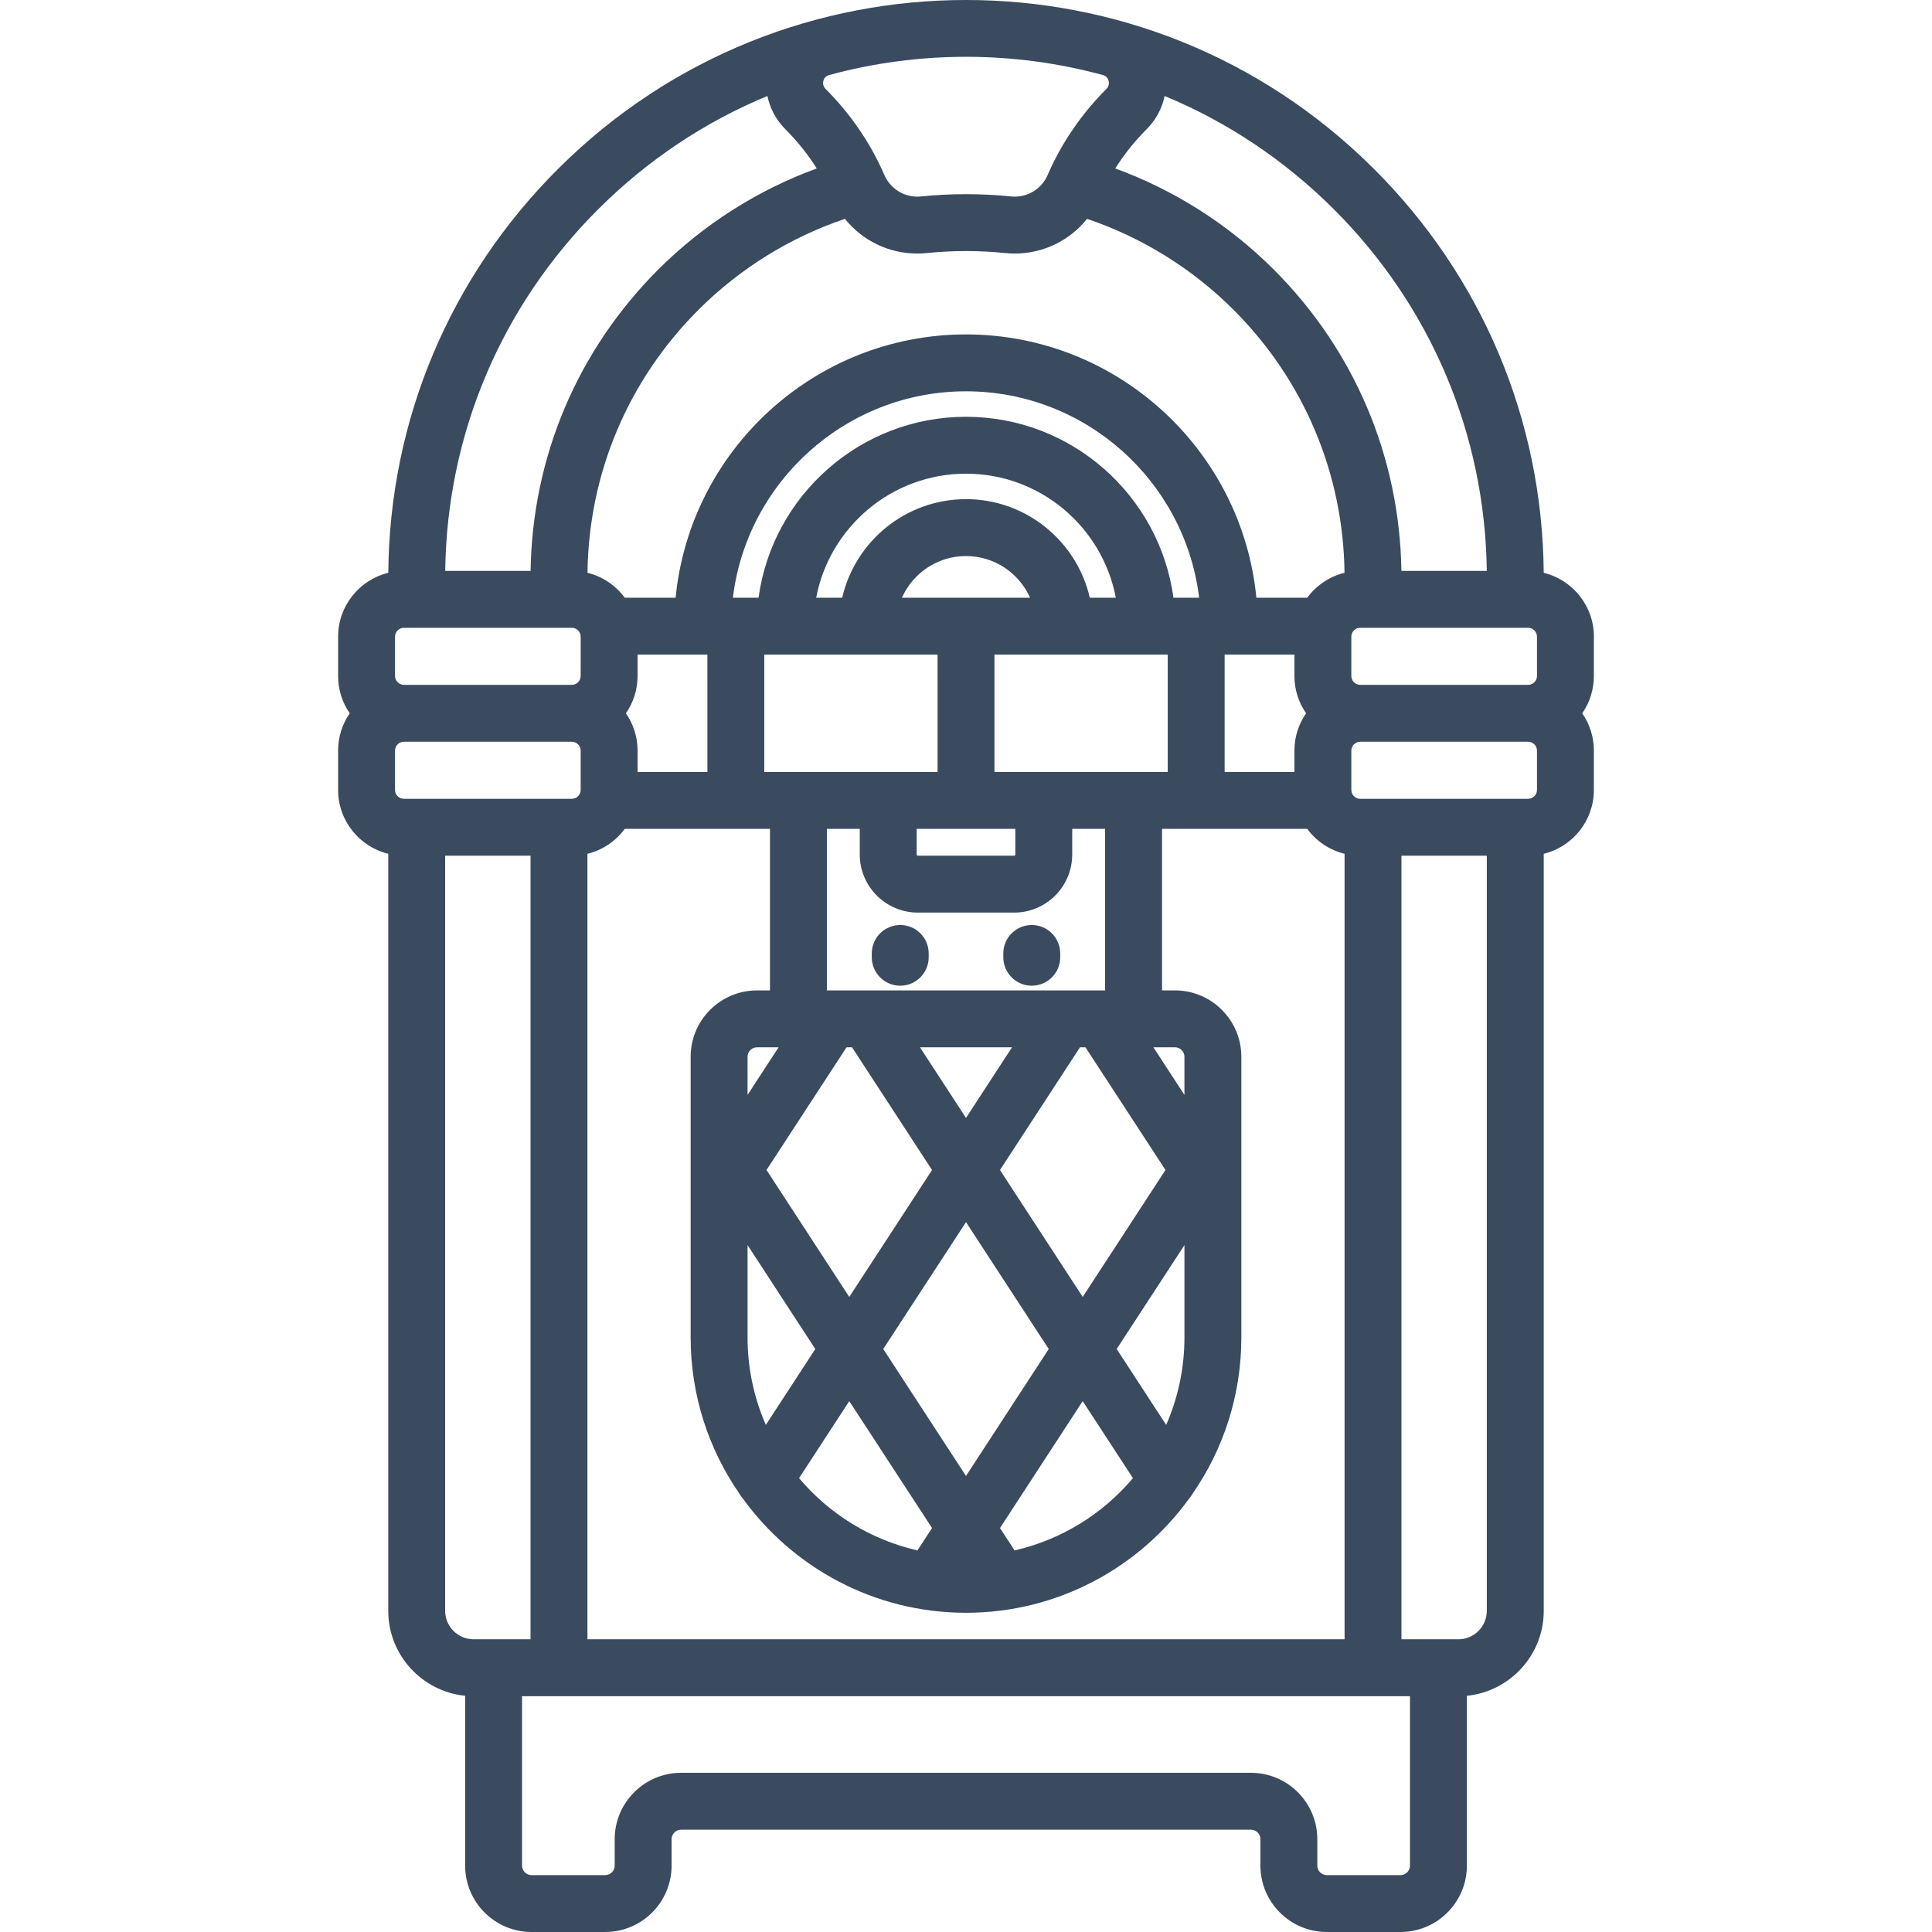 <?xml version="1.0" encoding="UTF-8"?>
<svg width="100px" height="100px" viewBox="0 0 100 100" version="1.1" xmlns="http://www.w3.org/2000/svg">
    <title>icon / furniture / jukebox</title>
    <g id="icon-/-furniture-/-jukebox" stroke="none" stroke-width="1" fill="none" fill-rule="evenodd">
        <path d="M79.554,34.421 L79.554,32.955 C79.554,32.701 79.348,32.495 79.094,32.495 L70.405,32.495 C70.207,32.495 70.039,32.62 69.974,32.795 C69.968,32.816 69.961,32.837 69.955,32.858 C69.949,32.889 69.945,32.921 69.945,32.955 L69.945,34.413 L69.945,34.977 L69.945,34.987 C69.945,35.241 70.151,35.448 70.405,35.448 L79.094,35.448 C79.348,35.448 79.554,35.241 79.554,34.987 L79.554,34.977 L79.554,34.421 Z M79.554,38.853 C79.554,38.6 79.348,38.393 79.094,38.393 L70.405,38.393 C70.151,38.393 69.945,38.6 69.945,38.853 L69.945,40.886 C69.945,40.919 69.949,40.952 69.955,40.983 C69.961,41.004 69.968,41.025 69.974,41.046 C70.039,41.221 70.207,41.346 70.405,41.346 L79.094,41.346 C79.348,41.346 79.554,41.139 79.554,40.886 L79.554,38.853 Z M76.957,44.291 L72.539,44.291 L72.539,84.848 L74.452,84.848 C74.47,84.848 74.486,84.848 74.503,84.849 L75.485,84.849 C76.297,84.849 76.957,84.189 76.957,83.376 L76.957,44.291 Z M72.98,87.794 L27.02,87.794 L27.02,96.564 C27.02,96.834 27.241,97.055 27.511,97.055 L31.325,97.055 C31.596,97.055 31.816,96.834 31.816,96.564 L31.816,95.196 C31.816,93.302 33.358,91.76 35.252,91.76 L64.747,91.76 C66.642,91.76 68.184,93.302 68.184,95.196 L68.184,96.564 C68.184,96.834 68.405,97.055 68.675,97.055 L72.49,97.055 C72.76,97.055 72.98,96.834 72.98,96.564 L72.98,87.794 Z M25.547,84.848 L27.46,84.848 L27.46,44.291 L23.041,44.291 L23.041,83.376 C23.041,84.189 23.702,84.849 24.515,84.849 L25.496,84.849 C25.513,84.848 25.531,84.848 25.547,84.848 L25.547,84.848 Z M29.595,41.346 C29.792,41.346 29.961,41.221 30.027,41.046 C30.032,41.025 30.037,41.004 30.044,40.983 C30.051,40.952 30.055,40.919 30.055,40.885 L30.055,38.853 C30.055,38.6 29.849,38.393 29.595,38.393 L20.906,38.393 C20.652,38.393 20.446,38.6 20.446,38.853 L20.446,40.885 C20.446,41.139 20.652,41.346 20.906,41.346 L29.595,41.346 Z M20.446,34.977 L20.446,34.977 L20.446,34.987 C20.446,35.24 20.652,35.447 20.906,35.447 L29.595,35.447 C29.849,35.447 30.055,35.24 30.055,34.987 L30.055,34.382 L30.056,34.382 L30.056,32.955 C30.056,32.921 30.052,32.889 30.044,32.858 C30.038,32.837 30.033,32.816 30.027,32.795 C29.961,32.62 29.793,32.495 29.595,32.495 L20.907,32.495 C20.652,32.495 20.446,32.701 20.446,32.955 L20.446,34.977 Z M23.044,29.55 L27.463,29.55 C27.552,23.661 29.887,18.137 34.062,13.96 C36.392,11.63 39.204,9.84 42.275,8.719 C41.818,7.993 41.274,7.313 40.646,6.684 C40.164,6.199 39.851,5.605 39.722,4.968 C36.493,6.303 33.526,8.275 30.974,10.819 C25.942,15.838 23.134,22.478 23.044,29.55 L23.044,29.55 Z M42.733,4.604 C44.016,5.891 45.026,7.359 45.737,8.973 C45.743,8.987 45.75,9.003 45.757,9.019 L45.771,9.051 C46.096,9.803 46.86,10.253 47.676,10.168 C48.444,10.089 49.225,10.05 50,10.05 C50.775,10.05 51.556,10.089 52.324,10.168 C53.14,10.253 53.905,9.803 54.23,9.051 L54.243,9.019 C54.249,9.003 54.256,8.987 54.263,8.973 C54.974,7.359 55.985,5.891 57.267,4.604 C57.422,4.448 57.405,4.272 57.381,4.18 C57.353,4.075 57.28,3.939 57.092,3.887 C54.779,3.255 52.389,2.94 50,2.941 C47.611,2.94 45.221,3.255 42.908,3.887 C42.721,3.939 42.648,4.075 42.619,4.18 C42.595,4.272 42.577,4.448 42.733,4.604 L42.733,4.604 Z M69.592,29.647 C69.528,24.509 67.496,19.687 63.855,16.043 C61.716,13.903 59.11,12.288 56.266,11.328 C55.365,12.454 53.996,13.124 52.524,13.124 C52.358,13.124 52.192,13.115 52.024,13.098 C51.356,13.029 50.678,12.995 50,12.995 C49.323,12.995 48.645,13.029 47.977,13.098 C47.809,13.115 47.642,13.124 47.477,13.124 C46.004,13.124 44.635,12.454 43.734,11.328 C40.89,12.288 38.284,13.903 36.145,16.043 C32.503,19.687 30.472,24.509 30.408,29.647 C31.193,29.84 31.871,30.306 32.337,30.938 L34.97,30.938 C35.713,23.3 42.17,17.31 49.999,17.31 L50,17.31 C57.83,17.31 64.287,23.3 65.03,30.938 L67.662,30.938 C68.129,30.306 68.808,29.84 69.592,29.647 L69.592,29.647 Z M66.999,34.411 L66.999,33.883 L63.387,33.883 L63.387,34.408 L63.387,34.977 L63.387,39.957 L66.999,39.957 L66.999,38.853 C66.999,38.136 67.222,37.47 67.603,36.92 C67.222,36.371 66.999,35.705 66.999,34.987 L66.999,34.977 L66.999,34.411 Z M30.406,84.848 L69.595,84.848 L69.595,44.193 C68.809,44.001 68.129,43.535 67.663,42.902 L60.147,42.902 L60.147,51.263 L60.816,51.263 C62.71,51.263 64.252,52.804 64.252,54.698 L64.252,59.445 C64.253,59.477 64.253,59.509 64.252,59.541 L64.252,61.576 C64.253,61.608 64.253,61.641 64.252,61.673 L64.252,69.224 C64.252,72.221 63.323,75.007 61.735,77.304 C61.685,77.394 61.625,77.479 61.555,77.558 C58.964,81.141 54.75,83.477 50,83.477 C45.25,83.477 41.036,81.141 38.445,77.558 C38.375,77.479 38.316,77.394 38.266,77.304 C36.679,75.007 35.748,72.221 35.748,69.224 L35.748,61.673 C35.746,61.641 35.746,61.608 35.748,61.576 L35.748,59.541 C35.746,59.509 35.746,59.477 35.748,59.445 L35.748,54.698 C35.748,52.804 37.289,51.263 39.184,51.263 L39.854,51.263 L39.854,42.902 L32.337,42.902 C31.871,43.535 31.192,44.001 30.406,44.193 L30.406,84.848 Z M39.559,34.39 L39.559,34.977 L39.559,39.957 L48.528,39.957 L48.528,34.977 L48.527,34.977 L48.527,33.883 L39.559,33.883 L39.559,34.39 Z M62.067,30.938 C61.337,24.927 56.204,20.255 50,20.254 C43.796,20.255 38.662,24.927 37.934,30.938 L39.262,30.938 C39.983,25.656 44.524,21.573 50,21.573 C55.477,21.573 60.018,25.656 60.738,30.938 L62.067,30.938 Z M61.306,54.698 C61.306,54.429 61.086,54.208 60.816,54.208 L59.7,54.208 L61.306,56.672 L61.306,54.698 Z M60.361,73.752 C60.969,72.364 61.307,70.833 61.307,69.224 L61.307,64.447 L57.799,69.825 L60.361,73.752 Z M51.759,79.091 L52.514,80.249 C54.946,79.694 57.083,78.354 58.641,76.509 L56.041,72.522 L51.759,79.091 Z M50,76.395 L54.283,69.825 L50,63.257 L45.717,69.825 L50,76.395 Z M41.359,76.509 C42.917,78.354 45.053,79.694 47.487,80.249 L48.242,79.091 L43.958,72.522 L41.359,76.509 Z M38.693,64.446 L38.693,69.224 C38.693,70.833 39.032,72.364 39.64,73.752 L42.2,69.825 L38.693,64.446 Z M40.3,54.208 L39.184,54.208 C38.914,54.208 38.693,54.429 38.693,54.698 L38.693,56.672 L40.3,54.208 Z M39.675,60.559 L43.958,67.129 L48.242,60.56 L44.101,54.208 L43.817,54.208 L39.675,60.559 Z M52.383,54.208 L47.617,54.208 L50,57.863 L52.383,54.208 Z M51.759,60.56 L56.041,67.128 L60.325,60.559 L56.183,54.208 L55.9,54.208 L51.759,60.56 Z M47.51,44.291 L52.491,44.291 C52.525,44.291 52.553,44.264 52.553,44.229 L52.553,42.902 L47.448,42.902 L47.448,44.229 C47.448,44.263 47.475,44.291 47.51,44.291 L47.51,44.291 Z M49.999,25.836 L50,25.836 C53.119,25.836 55.738,28.02 56.408,30.938 L57.754,30.938 C57.063,27.287 53.849,24.518 50,24.518 L49.999,24.518 C46.151,24.518 42.938,27.287 42.245,30.938 L43.592,30.938 C44.263,28.02 46.88,25.836 49.999,25.836 L49.999,25.836 Z M46.684,30.938 L50,30.938 L53.317,30.938 C52.75,29.668 51.477,28.781 50,28.781 L49.999,28.781 C48.523,28.781 47.249,29.668 46.684,30.938 L46.684,30.938 Z M44.501,44.229 L44.501,42.902 L42.799,42.902 L42.799,51.263 L42.995,51.263 C43.01,51.262 43.026,51.262 43.04,51.263 L56.958,51.263 C56.974,51.262 56.99,51.262 57.006,51.263 L57.2,51.263 L57.2,42.902 L55.498,42.902 L55.498,44.229 C55.498,45.888 54.149,47.236 52.49,47.236 L47.509,47.236 C45.851,47.236 44.501,45.888 44.501,44.229 L44.501,44.229 Z M60.441,34.406 L60.441,33.883 L51.473,33.883 L51.473,34.399 L51.473,34.977 L51.473,39.957 L60.441,39.957 L60.441,34.977 L60.441,34.406 Z M33.001,34.977 L33.001,34.987 C33.001,35.705 32.778,36.371 32.398,36.92 C32.778,37.47 33.001,38.136 33.001,38.853 L33.001,39.957 L36.615,39.957 L36.615,34.977 L36.614,34.977 L36.614,33.883 L33.001,33.883 L33.001,34.977 Z M57.725,8.719 C60.796,9.84 63.609,11.63 65.938,13.96 C70.113,18.137 72.448,23.661 72.536,29.55 L76.956,29.55 C76.866,22.478 74.059,15.838 69.027,10.819 C66.474,8.275 63.506,6.303 60.279,4.968 C60.15,5.605 59.835,6.199 59.354,6.684 C58.726,7.313 58.183,7.993 57.725,8.719 L57.725,8.719 Z M82.5,32.955 L82.499,32.955 L82.499,34.424 L82.499,34.977 L82.499,34.987 C82.499,35.705 82.277,36.371 81.897,36.921 C82.277,37.47 82.499,38.136 82.499,38.853 L82.499,40.886 C82.499,42.484 81.392,43.83 79.904,44.193 L79.904,83.376 C79.904,85.663 78.156,87.551 75.926,87.773 L75.926,96.564 C75.926,98.458 74.384,100 72.49,100 L68.674,100 C66.78,100 65.239,98.458 65.239,96.564 L65.239,95.196 C65.239,94.926 65.018,94.705 64.747,94.705 L35.252,94.705 C34.982,94.705 34.762,94.926 34.762,95.196 L34.762,96.564 C34.762,98.458 33.22,100 31.325,100 L27.511,100 C25.616,100 24.075,98.458 24.075,96.564 L24.075,87.773 C21.844,87.551 20.096,85.663 20.096,83.376 L20.096,44.193 C18.608,43.83 17.5,42.484 17.5,40.886 L17.5,38.853 C17.5,38.136 17.722,37.47 18.103,36.921 C17.722,36.371 17.5,35.705 17.5,34.987 L17.5,34.372 L17.501,34.372 L17.501,32.955 L17.5,32.955 C17.5,31.356 18.609,30.011 20.098,29.647 C20.162,21.749 23.281,14.331 28.893,8.734 C34.789,2.855 42.438,-0.003 50,-0 C57.563,-0.003 65.211,2.855 71.107,8.734 C76.72,14.331 79.837,21.749 79.903,29.647 C81.392,30.011 82.5,31.356 82.5,32.955 L82.5,32.955 Z M53.404,51.02 C54.217,51.02 54.877,50.36 54.877,49.547 L54.877,49.351 C54.877,48.537 54.217,47.878 53.404,47.878 C52.59,47.878 51.931,48.537 51.931,49.351 L51.931,49.547 C51.931,50.36 52.59,51.02 53.404,51.02 L53.404,51.02 Z M45.123,49.547 L45.123,49.351 C45.123,48.537 45.783,47.878 46.596,47.878 C47.409,47.878 48.069,48.537 48.069,49.351 L48.069,49.547 C48.069,50.36 47.409,51.02 46.596,51.02 C45.783,51.02 45.123,50.36 45.123,49.547 L45.123,49.547 Z"
              id="icon_jukebox" fill="#3A4B60"></path>
    </g>
</svg>